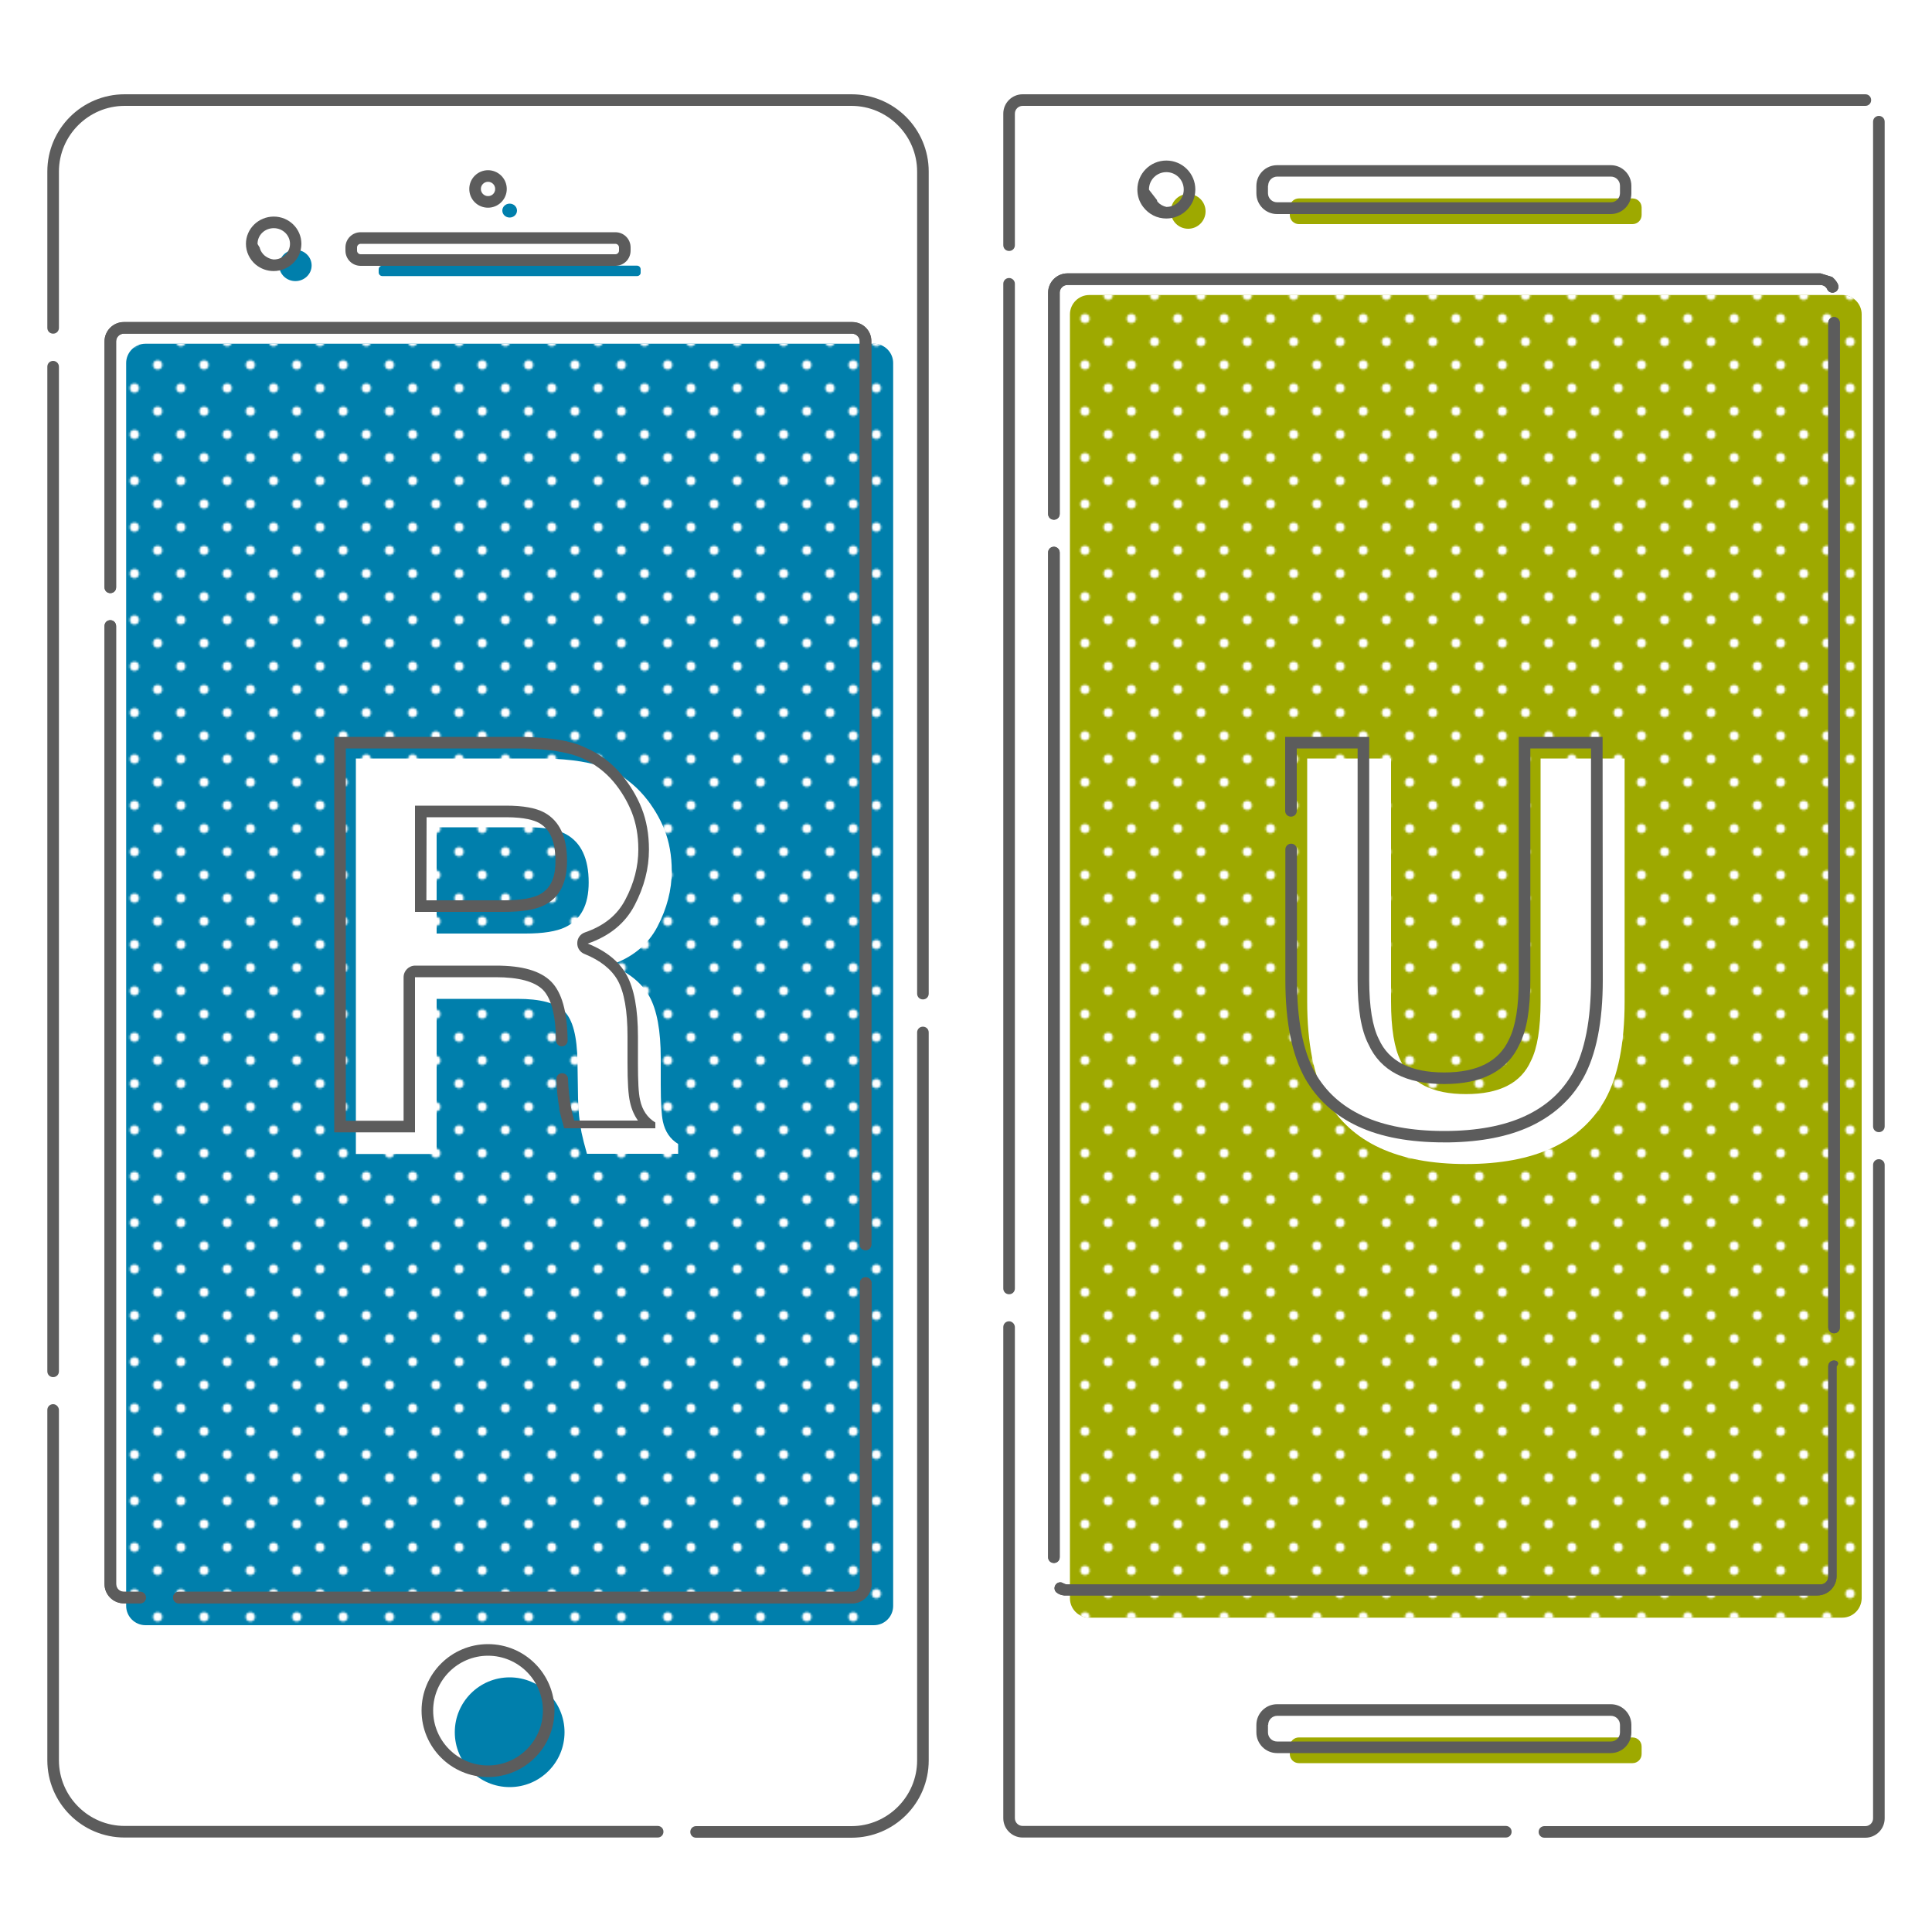 <?xml version="1.0" encoding="utf-8"?>
<!-- Generator: Adobe Illustrator 21.1.0, SVG Export Plug-In . SVG Version: 6.00 Build 0)  -->
<svg version="1.1" id="Layer_1" xmlns="http://www.w3.org/2000/svg" xmlns:xlink="http://www.w3.org/1999/xlink" x="0px" y="0px"
	 viewBox="0 0 1000 1000" style="enable-background:new 0 0 1000 1000;" xml:space="preserve">
<style type="text/css">
	.st0{fill:none;}
	.st1{fill:#FFFFFF;}
	.st2{display:none;}
	.st3{display:inline;}
	.st4{fill:#FF5E5E;}
	.st5{fill:#9EA900;}
	.st6{fill:url(#SVGID_1_);}
	.st7{fill:#007FAC;}
	.st8{fill:url(#SVGID_2_);}
	.st9{fill:#5C5C5C;}
</style>
<pattern  y="1000" width="48" height="48" patternUnits="userSpaceOnUse" id="_x36__dpi_20_x25__2" viewBox="2.4 -50.4 48 48" style="overflow:visible;">
	<g>
		<rect x="2.4" y="-50.4" class="st0" width="48" height="48"/>
		<g>
			<rect x="2.4" y="-50.4" class="st0" width="48" height="48"/>
			<g>
				<circle class="st1" cx="26.4" cy="-50.4" r="2.4"/>
				<circle class="st1" cx="50.4" cy="-50.4" r="2.4"/>
				<circle class="st1" cx="26.4" cy="-26.4" r="2.4"/>
				<circle class="st1" cx="50.4" cy="-26.4" r="2.4"/>
				<circle class="st1" cx="38.4" cy="-38.4" r="2.4"/>
				<circle class="st1" cx="14.4" cy="-38.4" r="2.4"/>
				<circle class="st1" cx="38.4" cy="-14.4" r="2.4"/>
				<circle class="st1" cx="14.4" cy="-14.4" r="2.4"/>
			</g>
			<g>
				<circle class="st1" cx="2.4" cy="-50.4" r="2.4"/>
				<circle class="st1" cx="2.4" cy="-26.4" r="2.4"/>
			</g>
			<g>
				<circle class="st1" cx="26.4" cy="-2.4" r="2.4"/>
				<circle class="st1" cx="50.4" cy="-2.4" r="2.4"/>
			</g>
			<g>
				<circle class="st1" cx="2.4" cy="-2.4" r="2.4"/>
			</g>
		</g>
	</g>
</pattern>
<pattern  y="1000" width="48" height="48" patternUnits="userSpaceOnUse" id="_x36__dpi_20_x25__3" viewBox="2.4 -50.4 48 48" style="overflow:visible;">
	<g>
		<rect x="2.4" y="-50.4" class="st0" width="48" height="48"/>
		<g>
			<rect x="2.4" y="-50.4" class="st0" width="48" height="48"/>
			<g>
				<circle class="st1" cx="26.4" cy="-50.4" r="2.4"/>
				<circle class="st1" cx="50.4" cy="-50.4" r="2.4"/>
				<circle class="st1" cx="26.4" cy="-26.4" r="2.4"/>
				<circle class="st1" cx="50.4" cy="-26.4" r="2.4"/>
				<circle class="st1" cx="38.4" cy="-38.4" r="2.4"/>
				<circle class="st1" cx="14.4" cy="-38.4" r="2.4"/>
				<circle class="st1" cx="38.4" cy="-14.4" r="2.4"/>
				<circle class="st1" cx="14.4" cy="-14.4" r="2.4"/>
			</g>
			<g>
				<circle class="st1" cx="2.4" cy="-50.4" r="2.4"/>
				<circle class="st1" cx="2.4" cy="-26.4" r="2.4"/>
			</g>
			<g>
				<circle class="st1" cx="26.4" cy="-2.4" r="2.4"/>
				<circle class="st1" cx="50.4" cy="-2.4" r="2.4"/>
			</g>
			<g>
				<circle class="st1" cx="2.4" cy="-2.4" r="2.4"/>
			</g>
		</g>
	</g>
</pattern>
<g id="Layer_2" class="st2">
	<g class="st3">
		<rect class="st4" width="1000" height="1000"/>
	</g>
</g>
<g>
	<path class="st1" d="M976.8,962.4H540.5c-5.5,0-10-4.5-10-10V70.1c0-5.5,4.5-10,10-10h436.3c5.5,0,10,4.5,10,10v882.3
		C986.8,957.9,982.3,962.4,976.8,962.4z"/>
</g>
<g>
	<path class="st5" d="M953.5,837.3H563.8c-5.5,0-10-4.5-10-10V162.7c0-5.5,4.5-10,10-10h389.8c5.5,0,10,4.5,10,10v664.6
		C963.5,832.8,959.1,837.3,953.5,837.3z"/>
</g>
<g>
	<pattern  id="SVGID_1_" xlink:href="#_x36__dpi_20_x25__2" patternTransform="matrix(1 0 0 -1 -2.4 -16535.201)">
	</pattern>
	<path class="st6" d="M953.5,837.3H563.8c-5.5,0-10-4.5-10-10V162.7c0-5.5,4.5-10,10-10h389.8c5.5,0,10,4.5,10,10v664.6
		C963.5,832.8,959.1,837.3,953.5,837.3z"/>
</g>
<g>
	<path class="st5" d="M845,912.6H672.3c-2.6,0-4.7-2.1-4.7-4.7V904c0-2.6,2.1-4.7,4.7-4.7H845c2.6,0,4.7,2.1,4.7,4.7v3.9
		C849.7,910.5,847.6,912.6,845,912.6z"/>
</g>
<g>
	<path class="st5" d="M845,116H672.3c-2.6,0-4.7-2.1-4.7-4.7v-3.9c0-2.6,2.1-4.7,4.7-4.7H845c2.6,0,4.7,2.1,4.7,4.7v3.9
		C849.7,113.9,847.6,116,845,116z"/>
</g>
<g>
	<circle class="st5" cx="615" cy="109.4" r="9"/>
</g>
<g>
	<path class="st1" d="M452,962.4H75.7c-22.1,0-40-17.9-40-40V100.1c0-22.1,17.9-40,40-40H452c22.1,0,40,17.9,40,40v822.3
		C492,944.5,474.1,962.4,452,962.4z"/>
</g>
<g>
	<path class="st7" d="M452.3,841.2h-377c-5.5,0-10-4.5-10-10V187.9c0-5.5,4.5-10,10-10h377c5.5,0,10,4.5,10,10v643.3
		C462.3,836.7,457.9,841.2,452.3,841.2z"/>
</g>
<g>
	<pattern  id="SVGID_2_" xlink:href="#_x36__dpi_20_x25__3" patternTransform="matrix(1 0 0 -1 -2.4 -16535.201)">
	</pattern>
	<path class="st8" d="M452.3,841.2h-377c-5.5,0-10-4.5-10-10V187.9c0-5.5,4.5-10,10-10h377c5.5,0,10,4.5,10,10v643.3
		C462.3,836.7,457.9,841.2,452.3,841.2z"/>
</g>
<g>
	<ellipse class="st7" cx="152.9" cy="137.4" rx="8.4" ry="8.1"/>
</g>
<g>
	<path class="st7" d="M329.8,142.9H197.9c-1.1,0-1.9-0.9-1.9-1.9v-1.6c0-1.1,0.9-1.9,1.9-1.9h131.8c1.1,0,1.9,0.9,1.9,1.9v1.6
		C331.7,142,330.8,142.9,329.8,142.9z"/>
</g>
<g>
	<ellipse class="st7" cx="263.8" cy="109" rx="3.8" ry="3.6"/>
</g>
<g>
	<circle class="st7" cx="263.8" cy="896.6" r="28.4"/>
</g>
<g>
	<g>
		<path class="st1" d="M314.4,397.9c7.5,3.2,13.9,8,19.2,14.3c4.3,5.2,7.8,10.9,10.3,17.2c2.5,6.3,3.8,13.5,3.8,21.5
			c0,9.7-2.5,19.3-7.4,28.7c-4.9,9.4-13,16-24.3,19.9c9.4,3.8,16.1,9.2,20.1,16.2c3.9,7,5.9,17.7,5.9,32v13.7c0,9.4,0.4,15.7,1.1,19
			c1.1,5.3,3.8,9.2,7.9,11.7v5.1h-47.2c-1.3-4.5-2.2-8.2-2.8-11c-1.1-5.7-1.7-11.6-1.8-17.6l-0.3-19c-0.2-13.1-2.4-21.8-6.8-26.1
			c-4.3-4.4-12.5-6.5-24.4-6.5H226v80.3h-41.8V392.6h97.9C296.1,392.9,306.9,394.7,314.4,397.9z M226,428.2v55h46
			c9.1,0,16-1.1,20.6-3.3c8.1-3.9,12.1-11.6,12.1-23.1c0-12.4-3.9-20.7-11.7-25c-4.4-2.4-11-3.6-19.8-3.6H226z"/>
	</g>
</g>
<g>
	<g>
		<path class="st1" d="M676.5,392.6H720v125.7c0,14.1,1.7,24.3,5,30.8c5.2,11.5,16.4,17.2,33.8,17.2c17.3,0,28.5-5.7,33.6-17.2
			c3.3-6.5,5-16.7,5-30.8V392.6h43.5v125.8c0,21.8-3.4,38.7-10.1,50.8c-12.6,22.2-36.6,33.3-72,33.3s-59.4-11.1-72.1-33.3
			c-6.7-12.1-10.1-29.1-10.1-50.8V392.6H676.5z"/>
	</g>
</g>
<g id="Layer_1_copy">
	<g>
		<g>
			<path class="st9" d="M965.5,48.8h-20l0,0l0,0H529.3c-5.5,0-10,4.5-10,10v68.1c0,1.7,1.3,3,3,3s3-1.3,3-3V58.8c0-2.2,1.8-4,4-4
				h416.2l0,0l0,0h20c1.7,0,3-1.3,3-3S967.2,48.8,965.5,48.8L965.5,48.8L965.5,48.8z M522.3,143.9c-1.7,0-3,1.3-3,3v20l0,0l0,0v500
				c0,1.7,1.3,3,3,3s3-1.3,3-3v-500l0,0l0,0v-20C525.3,145.2,523.9,143.9,522.3,143.9L522.3,143.9z M522.3,683.9c-1.7,0-3,1.3-3,3
				v20l0,0l0,0v234.2c0,5.5,4.5,10,10,10h250.1c1.7,0,3-1.3,3-3s-1.3-3-3-3H529.3c-2.2,0-4-1.8-4-4V707l0,0l0,0v-20
				C525.3,685.3,523.9,683.9,522.3,683.9L522.3,683.9z M972.5,600c-1.7,0-3,1.3-3,3v338.2c0,2.2-1.8,4-4,4H819.4l0,0l0,0h-20
				c-1.7,0-3,1.3-3,3s1.3,3,3,3h20l0,0l0,0h146.1c5.5,0,10-4.5,10-10V603C975.5,601.3,974.2,600,972.5,600L972.5,600z M972.5,60
				c-1.7,0-3,1.3-3,3v500l0,0l0,0v20c0,1.7,1.3,3,3,3s3-1.3,3-3v-20l0,0l0,0V63C975.5,61.3,974.2,60,972.5,60L972.5,60z"/>
		</g>
	</g>
	<g>
		<g>
			<path class="st9" d="M545.5,283c-1.7,0-3,1.3-3,3v20l0,0l0,0v500c0,1.7,1.3,3,3,3s3-1.3,3-3V306l0,0l0,0v-20
				C548.5,284.4,547.2,283,545.5,283L545.5,283z M949.3,704.2c-1.7,0-3,1.3-3,3v108.9c0,2.2-1.8,4-4,4H566.9l0,0l0,0h-14.3
				c-0.8,0-1.5-0.2-2.2-0.6c-0.5-0.3-1.1-0.5-1.6-0.5c-1,0-2,0.5-2.5,1.4c-0.9,1.4-0.5,3.3,0.9,4.1c0.2,0.1,0.4,0.3,0.6,0.4l0,0l0,0
				l0,0l0,0l0,0l0,0l0,0l0,0l0,0l0,0l0,0l0,0l0,0l0,0l0,0l0,0l0,0l0,0l0,0l0,0l0,0l0,0l0,0l0,0l0,0l0,0l0,0l0,0
				c0.9,0.5,1.9,0.8,3,0.9l0,0l0,0l0,0l0,0l0,0c0,0,0,0,0.1,0l0,0l0,0l0,0l0,0l0,0l0,0l0,0l0,0l0,0l0,0l0,0l0,0l0,0l0,0l0,0l0,0l0,0
				l0,0l0,0l0,0l0,0l0,0l0,0l0,0l0,0l0,0l0,0l0,0l0,0l0,0l0,0l0,0l0,0l0,0l0,0l0,0l0,0l0,0l0,0l0,0l0,0l0,0l0,0l0,0l0,0l0,0l0,0l0,0
				l0,0l0,0l0,0l0,0l0,0l0,0l0,0l0,0l0,0l0,0l0,0l0,0l0,0l0,0l0,0l0,0l0,0l0,0l0,0l0,0l0,0l0,0l0,0l0,0l0,0l0,0l0,0l0,0l0,0l0,0l0,0
				l0,0l0,0l0,0l0,0l0,0l0,0l0,0l0,0l0,0l0,0l0,0l0,0l0,0l0,0l0,0l0,0l0,0l0,0l0,0l0,0l0,0l0,0l0,0l0,0l0,0l0,0l0,0l0,0h14.3l0,0
				l0,0h375.4c5.5,0,10-4.5,10-10V707.2C952.3,705.5,950.9,704.2,949.3,704.2L949.3,704.2z M949.3,164.1c-1.7,0-3,1.3-3,3v500l0,0
				l0,0v20c0,1.7,1.3,3,3,3s3-1.3,3-3v-20l0,0l0,0v-500C952.3,165.5,950.9,164.1,949.3,164.1L949.3,164.1z M942.3,141.5h-20l0,0l0,0
				H552.5c-5.5,0-10,4.5-10,10V266c0,1.7,1.3,3,3,3s3-1.3,3-3V151.5c0-2.2,1.8-4,4-4h369.7l0,0l0,0h20l0,0c1.6,0,3,0.9,3.6,2.3
				c0.5,1.1,1.6,1.7,2.7,1.7c0.4,0,0.8-0.1,1.3-0.3c1.5-0.7,2.2-2.5,1.5-4c0,0,0,0,0-0.1l0,0l0,0l0,0l0,0l0,0
				c-0.6-1.3-1.5-2.4-2.6-3.4l0,0l0,0l0,0c0,0-0.1,0-0.1-0.1l0,0c0,0,0,0-0.1-0.1l0,0l0,0l0,0l0,0l0,0l0,0l0,0c0,0,0,0-0.1-0.1l0,0
				l0,0l0,0l0,0l0,0l0,0l0,0l0,0l0,0l0,0l0,0l0,0l0,0l0,0l0,0l0,0l0,0l0,0l0,0l0,0l0,0l0,0l0,0l0,0l0,0l0,0l0,0l0,0l0,0l0,0l0,0l0,0
				l0,0l0,0l0,0l0,0l0,0l0,0l0,0l0,0l0,0l0,0l0,0l0,0l0,0l0,0l0,0l0,0l0,0l0,0l0,0l0,0l0,0l0,0l0,0l0,0l0,0l0,0l0,0l0,0l0,0l0,0l0,0
				l0,0l0,0l0,0l0,0l0,0l0,0l0,0l0,0l0,0l0,0l0,0l0,0l0,0l0,0l0,0l0,0l0,0l0,0l0,0l0,0l0,0l0,0l0,0l0,0l0,0l0,0l0,0l0,0l0,0l0,0l0,0
				l0,0l0,0l0,0l0,0l0,0l0,0l0,0l0,0l0,0l0,0l0,0l0,0l0,0l0,0l0,0l0,0l0,0l0,0l0,0l0,0l0,0l0,0l0,0l0,0l0,0l0,0l0,0l0,0l0,0l0,0l0,0
				l0,0l0,0l0,0l0,0l0,0l0,0l0,0l0,0l0,0l0,0l0,0l0,0l0,0l0,0l0,0l0,0l0,0l0,0l0,0l0,0l0,0l0,0l0,0l0,0l0,0l0,0l0,0l0,0l0,0l0,0l0,0
				l0,0l0,0l0,0l0,0l0,0l0,0l0,0l0,0l0,0l0,0l0,0l0,0l0,0l0,0l0,0l0,0l0,0l0,0l0,0l0,0l0,0l0,0l0,0l0,0l0,0l0,0l0,0l0,0l0,0l0,0l0,0
				l0,0l0,0l0,0l0,0l0,0l0,0l0,0l0,0l0,0l0,0l0,0l0,0l0,0l0,0l0,0l0,0l0,0l0,0l0,0l0,0l0,0l0,0l0,0l0,0l0,0l0,0l0,0l0,0l0,0l0,0l0,0
				l0,0l0,0l0,0l0,0l0,0l0,0l0,0l0,0l0,0l0,0l0,0l0,0l0,0l0,0l0,0l0,0l0,0l0,0l0,0l0,0l0,0l0,0l0,0l0,0l0,0l0,0l0,0l0,0l0,0l0,0l0,0
				l0,0l0,0l0,0l0,0l0,0l0,0l0,0l0,0l0,0l0,0l0,0l0,0l0,0l0,0l0,0l0,0l0,0l0,0l0,0l0,0l0,0l0,0l0,0l0,0l0,0l0,0l0,0l0,0l0,0l0,0l0,0
				l0,0l0,0l0,0l0,0l0,0l0,0l0,0l0,0l0,0l0,0l0,0l0,0l0,0l0,0l0,0l0,0l0,0l0,0l0,0l0,0l0,0l0,0l0,0l0,0l0,0l0,0l0,0l0,0l0,0l0,0l0,0
				l0,0l0,0l0,0l0,0l0,0l0,0l0,0l0,0l0,0l0,0l0,0l0,0l0,0l0,0l0,0l0,0l0,0l0,0l0,0l0,0l0,0l0,0l0,0l0,0l0,0l0,0l0,0l0,0l0,0l0,0l0,0
				l0,0l0,0l0,0l0,0l0,0l0,0l0,0l0,0l0,0l0,0l0,0l0,0l0,0l0,0l0,0l0,0l0,0l0,0l0,0l0,0l0,0l0,0l0,0l0,0l0,0l0,0l0,0l0,0l0,0l0,0l0,0
				l0,0l0,0l0,0l0,0l0,0l0,0l0,0l0,0l0,0l0,0l0,0l0,0l0,0l0,0l0,0l0,0l0,0l0,0l0,0l0,0l0,0l0,0l0,0l0,0l0,0l0,0l0,0l0,0l0,0l0,0l0,0
				l0,0l0,0l0,0l0,0l0,0l0,0l0,0l0,0l0,0l0,0l0,0l0,0l0,0l0,0l0,0l0,0l0,0l0,0l0,0l0,0l0,0l0,0l0,0l0,0l0,0l0,0l0,0l0,0l0,0l0,0l0,0
				l0,0l0,0l0,0l0,0l0,0l0,0l0,0l0,0l0,0l0,0l0,0l0,0l0,0l0,0l0,0l0,0l0,0l0,0l0,0l0,0l0,0l0,0l0,0l0,0l0,0l0,0l0,0l0,0l0,0l0,0l0,0
				l0,0l0,0l0,0l0,0l0,0l0,0l0,0l0,0l0,0l0,0l0,0l0,0l0,0l0,0l0,0l0,0l0,0l0,0l0,0l0,0l0,0l0,0l0,0l0,0l0,0l0,0l0,0l0,0l0,0l0,0l0,0
				l0,0l0,0l0,0l0,0l0,0l0,0l0,0l0,0l0,0l0,0l0,0l0,0l0,0l0,0l0,0l0,0l0,0l0,0l0,0l0,0l0,0l0,0l0,0l0,0l0,0l0,0l0,0l0,0l0,0
				C942.4,141.5,942.4,141.5,942.3,141.5C942.4,141.5,942.4,141.5,942.3,141.5C942.4,141.5,942.4,141.5,942.3,141.5
				C942.4,141.5,942.4,141.5,942.3,141.5C942.4,141.5,942.3,141.5,942.3,141.5L942.3,141.5L942.3,141.5L942.3,141.5L942.3,141.5
				L942.3,141.5L942.3,141.5z"/>
		</g>
	</g>
	<g>
		<path class="st9" d="M545.5,283c-1.7,0-3,1.3-3,3v20l0,0l0,0v500c0,1.7,1.3,3,3,3s3-1.3,3-3V306l0,0l0,0v-20
			C548.5,284.4,547.2,283,545.5,283L545.5,283z M949.3,704.2c-1.7,0-3,1.3-3,3v108.9c0,2.2-1.8,4-4,4H566.9l0,0l0,0h-14.3
			c-0.8,0-1.5-0.2-2.2-0.6c-0.5-0.3-1.1-0.5-1.6-0.5c-1,0-2,0.5-2.5,1.4c-0.9,1.4-0.5,3.3,0.9,4.1c0.2,0.1,0.4,0.3,0.6,0.4l0,0l0,0
			l0,0l0,0l0,0l0,0l0,0l0,0l0,0l0,0l0,0l0,0l0,0l0,0l0,0l0,0l0,0l0,0l0,0l0,0l0,0l0,0l0,0l0,0l0,0l0,0l0,0l0,0
			c0.9,0.5,1.9,0.8,3,0.9l0,0l0,0l0,0l0,0l0,0c0,0,0,0,0.1,0l0,0l0,0l0,0l0,0l0,0l0,0l0,0l0,0l0,0l0,0l0,0l0,0l0,0l0,0l0,0l0,0l0,0
			l0,0l0,0l0,0l0,0l0,0l0,0l0,0l0,0l0,0l0,0l0,0l0,0l0,0l0,0l0,0l0,0l0,0l0,0l0,0l0,0l0,0l0,0l0,0l0,0l0,0l0,0l0,0l0,0l0,0l0,0l0,0
			l0,0l0,0l0,0l0,0l0,0l0,0l0,0l0,0l0,0l0,0l0,0l0,0l0,0l0,0l0,0l0,0l0,0l0,0l0,0l0,0l0,0l0,0l0,0l0,0l0,0l0,0l0,0l0,0l0,0l0,0l0,0
			l0,0l0,0l0,0l0,0l0,0l0,0l0,0l0,0l0,0l0,0l0,0l0,0l0,0l0,0l0,0l0,0l0,0l0,0l0,0l0,0l0,0l0,0l0,0l0,0l0,0l0,0l0,0l0,0h14.3l0,0l0,0
			h375.4c5.5,0,10-4.5,10-10V707.2C952.3,705.5,950.9,704.2,949.3,704.2L949.3,704.2z M949.3,164.1c-1.7,0-3,1.3-3,3v500l0,0l0,0v20
			c0,1.7,1.3,3,3,3s3-1.3,3-3v-20l0,0l0,0v-500C952.3,165.5,950.9,164.1,949.3,164.1L949.3,164.1z M942.3,141.5h-20l0,0l0,0H552.5
			c-5.5,0-10,4.5-10,10V266c0,1.7,1.3,3,3,3s3-1.3,3-3V151.5c0-2.2,1.8-4,4-4h369.7l0,0l0,0h20l0,0c1.6,0,3,0.9,3.6,2.3
			c0.5,1.1,1.6,1.7,2.7,1.7c0.4,0,0.8-0.1,1.3-0.3c1.5-0.7,2.2-2.5,1.5-4c0,0,0,0,0-0.1l0,0l0,0l0,0l0,0l0,0
			c-0.6-1.3-1.5-2.4-2.6-3.4l0,0l0,0l0,0c0,0-0.1,0-0.1-0.1l0,0c0,0,0,0-0.1-0.1l0,0l0,0l0,0l0,0l0,0l0,0l0,0c0,0,0,0-0.1-0.1l0,0
			l0,0l0,0l0,0l0,0l0,0l0,0l0,0l0,0l0,0l0,0l0,0l0,0l0,0l0,0l0,0l0,0l0,0l0,0l0,0l0,0l0,0l0,0l0,0l0,0l0,0l0,0l0,0l0,0l0,0l0,0l0,0
			l0,0l0,0l0,0l0,0l0,0l0,0l0,0l0,0l0,0l0,0l0,0l0,0l0,0l0,0l0,0l0,0l0,0l0,0l0,0l0,0l0,0l0,0l0,0l0,0l0,0l0,0l0,0l0,0l0,0l0,0l0,0
			l0,0l0,0l0,0l0,0l0,0l0,0l0,0l0,0l0,0l0,0l0,0l0,0l0,0l0,0l0,0l0,0l0,0l0,0l0,0l0,0l0,0l0,0l0,0l0,0l0,0l0,0l0,0l0,0l0,0l0,0l0,0
			l0,0l0,0l0,0l0,0l0,0l0,0l0,0l0,0l0,0l0,0l0,0l0,0l0,0l0,0l0,0l0,0l0,0l0,0l0,0l0,0l0,0l0,0l0,0l0,0l0,0l0,0l0,0l0,0l0,0l0,0l0,0
			l0,0l0,0l0,0l0,0l0,0l0,0l0,0l0,0l0,0l0,0l0,0l0,0l0,0l0,0l0,0l0,0l0,0l0,0l0,0l0,0l0,0l0,0l0,0l0,0l0,0l0,0l0,0l0,0l0,0l0,0l0,0
			l0,0l0,0l0,0l0,0l0,0l0,0l0,0l0,0l0,0l0,0l0,0l0,0l0,0l0,0l0,0l0,0l0,0l0,0l0,0l0,0l0,0l0,0l0,0l0,0l0,0l0,0l0,0l0,0l0,0l0,0l0,0
			l0,0l0,0l0,0l0,0l0,0l0,0l0,0l0,0l0,0l0,0l0,0l0,0l0,0l0,0l0,0l0,0l0,0l0,0l0,0l0,0l0,0l0,0l0,0l0,0l0,0l0,0l0,0l0,0l0,0l0,0l0,0
			l0,0l0,0l0,0l0,0l0,0l0,0l0,0l0,0l0,0l0,0l0,0l0,0l0,0l0,0l0,0l0,0l0,0l0,0l0,0l0,0l0,0l0,0l0,0l0,0l0,0l0,0l0,0l0,0l0,0l0,0l0,0
			l0,0l0,0l0,0l0,0l0,0l0,0l0,0l0,0l0,0l0,0l0,0l0,0l0,0l0,0l0,0l0,0l0,0l0,0l0,0l0,0l0,0l0,0l0,0l0,0l0,0l0,0l0,0l0,0l0,0l0,0l0,0
			l0,0l0,0l0,0l0,0l0,0l0,0l0,0l0,0l0,0l0,0l0,0l0,0l0,0l0,0l0,0l0,0l0,0l0,0l0,0l0,0l0,0l0,0l0,0l0,0l0,0l0,0l0,0l0,0l0,0l0,0l0,0
			l0,0l0,0l0,0l0,0l0,0l0,0l0,0l0,0l0,0l0,0l0,0l0,0l0,0l0,0l0,0l0,0l0,0l0,0l0,0l0,0l0,0l0,0l0,0l0,0l0,0l0,0l0,0l0,0l0,0l0,0l0,0
			l0,0l0,0l0,0l0,0l0,0l0,0l0,0l0,0l0,0l0,0l0,0l0,0l0,0l0,0l0,0l0,0l0,0l0,0l0,0l0,0l0,0l0,0l0,0l0,0l0,0l0,0l0,0l0,0l0,0l0,0l0,0
			l0,0l0,0l0,0l0,0l0,0l0,0l0,0l0,0l0,0l0,0l0,0l0,0l0,0l0,0l0,0l0,0l0,0l0,0l0,0l0,0l0,0l0,0l0,0l0,0l0,0l0,0l0,0l0,0l0,0l0,0l0,0
			l0,0l0,0l0,0l0,0l0,0l0,0l0,0l0,0l0,0l0,0l0,0l0,0l0,0l0,0l0,0l0,0l0,0l0,0l0,0l0,0l0,0l0,0l0,0l0,0l0,0l0,0l0,0l0,0l0,0l0,0l0,0
			l0,0l0,0l0,0l0,0l0,0l0,0l0,0l0,0l0,0l0,0l0,0l0,0l0,0l0,0l0,0l0,0l0,0l0,0l0,0l0,0l0,0l0,0l0,0l0,0l0,0l0,0l0,0l0,0l0,0l0,0l0,0
			l0,0l0,0l0,0l0,0l0,0l0,0l0,0l0,0l0,0l0,0l0,0l0,0l0,0l0,0l0,0l0,0l0,0l0,0l0,0l0,0l0,0l0,0l0,0l0,0l0,0l0,0l0,0l0,0l0,0l0,0l0,0
			l0,0l0,0l0,0l0,0l0,0l0,0l0,0l0,0l0,0l0,0l0,0l0,0l0,0l0,0l0,0l0,0l0,0l0,0l0,0l0,0l0,0l0,0l0,0l0,0l0,0l0,0l0,0l0,0l0,0
			C942.4,141.5,942.4,141.5,942.3,141.5C942.4,141.5,942.4,141.5,942.3,141.5C942.4,141.5,942.4,141.5,942.3,141.5
			C942.4,141.5,942.4,141.5,942.3,141.5C942.4,141.5,942.3,141.5,942.3,141.5L942.3,141.5L942.3,141.5L942.3,141.5L942.3,141.5
			L942.3,141.5L942.3,141.5z"/>
	</g>
	<g>
		<path class="st9" d="M833.8,882.1h-20l0,0l0,0H661c-5.9,0-10.7,4.8-10.7,10.7v3.9c0,5.9,4.8,10.7,10.7,10.7h172.7
			c5.9,0,10.7-4.8,10.7-10.7v-3.9C844.4,886.9,839.6,882.1,833.8,882.1L833.8,882.1z M656.4,892.8c0-2.6,2.1-4.7,4.7-4.7h152.7l0,0
			l0,0h20l0,0c2.6,0,4.7,2.1,4.7,4.7v3.9l0,0l0,0c0,2.6-2.1,4.7-4.7,4.7H661c-2.6,0-4.7-2.1-4.7-4.7v-3.9H656.4L656.4,892.8z"/>
	</g>
	<g>
		<path class="st9" d="M833.8,85.5h-20l0,0l0,0H661c-5.9,0-10.7,4.8-10.7,10.7v3.9c0,5.9,4.8,10.7,10.7,10.7h172.7
			c5.9,0,10.7-4.8,10.7-10.7v-3.9C844.4,90.3,839.6,85.5,833.8,85.5L833.8,85.5z M656.4,96.1c0-2.6,2.1-4.7,4.7-4.7h152.7l0,0l0,0
			h20l0,0c2.6,0,4.7,2.1,4.7,4.7v3.9l0,0l0,0c0,2.6-2.1,4.7-4.7,4.7H661c-2.6,0-4.7-2.1-4.7-4.7v-3.9H656.4L656.4,96.1z"/>
	</g>
	<g>
		<path class="st9" d="M603.7,83.1c-8.3,0-15,6.7-15,15c0,3.3,1,6.4,3,9l0,0l0,0c2.9,3.8,7.2,6,12,6c8.3,0,15-6.7,15-15
			S612,83.1,603.7,83.1L603.7,83.1z M594.7,98.1c0-5,4-9,9-9l0,0c5,0,9,4,9,9l0,0l0,0c0,5-4,9-9,9l0,0l0,0l0,0l0,0l0,0l0,0l0,0l0,0
			l0,0l0,0l0,0l0,0l0,0l0,0l0,0l0,0l0,0l0,0l0,0l0,0l0,0l0,0l0,0l0,0l0,0l0,0l0,0l0,0l0,0l0,0l0,0l0,0l0,0l0,0l0,0l0,0l0,0l0,0l0,0
			l0,0l0,0l0,0l0,0l0,0l0,0l0,0l0,0l0,0l0,0l0,0l0,0l0,0l0,0l0,0l0,0l0,0l0,0l0,0l0,0l0,0l0,0l0,0l0,0l0,0l0,0l0,0l0,0l0,0l0,0l0,0
			l0,0l0,0l0,0l0,0l0,0l0,0l0,0l0,0l0,0l0,0l0,0l0,0l0,0l0,0l0,0l0,0l0,0l0,0l0,0l0,0l0,0l0,0l0,0l0,0l0,0l0,0l0,0l0,0l0,0l0,0l0,0
			l0,0l0,0l0,0l0,0l0,0l0,0l0,0l0,0l0,0l0,0l0,0l0,0l0,0l0,0l0,0l0,0l0,0l0,0l0,0l0,0l0,0l0,0l0,0l0,0l0,0l0,0l0,0l0,0l0,0l0,0l0,0
			l0,0l0,0l0,0l0,0l0,0l0,0l0,0l0,0l0,0l0,0l0,0l0,0l0,0l0,0l0,0l0,0l0,0l0,0l0,0l0,0l0,0l0,0l0,0l0,0l0,0l0,0l0,0l0,0l0,0l0,0l0,0
			l0,0l0,0l0,0l0,0l0,0l0,0l0,0l0,0l0,0l0,0l0,0l0,0l0,0l0,0l0,0l0,0l0,0l0,0l0,0l0,0l0,0l0,0l0,0l0,0l0,0l0,0l0,0l0,0l0,0l0,0l0,0
			l0,0l0,0l0,0l0,0l0,0l0,0l0,0l0,0l0,0l0,0l0,0l0,0l0,0l0,0l0,0l0,0l0,0l0,0l0,0l0,0l0,0l0,0l0,0l0,0l0,0l0,0l0,0l0,0l0,0l0,0l0,0
			l0,0l0,0l0,0l0,0l0,0l0,0l0,0l0,0l0,0l0,0l0,0l0,0l0,0l0,0l0,0l0,0l0,0l0,0l0,0l0,0l0,0l0,0l0,0l0,0l0,0l0,0l0,0l0,0l0,0l0,0l0,0
			l0,0l0,0l0,0l0,0l0,0l0,0l0,0l0,0l0,0l0,0l0,0l0,0l0,0l0,0l0,0l0,0l0,0l0,0l0,0l0,0l0,0l0,0l0,0l0,0l0,0l0,0l0,0l0,0l0,0l0,0l0,0
			l0,0l0,0l0,0l0,0l0,0l0,0l0,0l0,0l0,0l0,0l0,0l0,0l0,0l0,0l0,0l0,0l0,0l0,0l0,0l0,0l0,0l0,0l0,0l0,0l0,0l0,0l0,0l0,0l0,0l0,0l0,0
			l0,0l0,0l0,0l0,0l0,0l0,0l0,0l0,0l0,0l0,0l0,0l0,0l0,0l0,0l0,0l0,0l0,0l0,0l0,0l0,0l0,0l0,0l0,0l0,0l0,0l0,0l0,0l0,0l0,0l0,0l0,0
			l0,0l0,0l0,0l0,0l0,0l0,0l0,0l0,0l0,0l0,0l0,0l0,0l0,0l0,0l0,0l0,0l0,0l0,0l0,0l0,0l0,0l0,0l0,0l0,0l0,0l0,0l0,0l0,0l0,0l0,0l0,0
			l0,0l0,0l0,0l0,0l0,0l0,0l0,0l0,0l0,0l0,0l0,0l0,0l0,0l0,0l0,0l0,0l0,0l0,0l0,0l0,0l0,0l0,0l0,0l0,0l0,0l0,0l0,0l0,0l0,0
			c-1.7-0.4-3.2-1.2-4.3-2.4l0,0l0,0l0,0l0,0l0,0l0,0l0,0l0,0l0,0l0,0l0,0l0,0l0,0l0,0l0,0l0,0l0,0l0,0l0,0l0,0l0,0l0,0l0,0l0,0l0,0
			l0,0l0,0l0,0l0,0l0,0l0,0l0,0l0,0l0,0l0,0l0,0l0,0l0,0l0,0l0,0l0,0l0,0l0,0l0,0l0,0l0,0l0,0l0,0l0,0l0,0l0,0l0,0l0,0l0,0l0,0l0,0
			l0,0l0,0l0,0l0,0l0,0l0,0l0,0l0,0l0,0l0,0l0,0l0,0l0,0l0,0l0,0l0,0l0,0l0,0l0,0l0,0l0,0l0,0l0,0l0,0l0,0l0,0l0,0l0,0l0,0l0,0l0,0
			l0,0l0,0l0,0l0,0l0,0l0,0l0,0l0,0l0,0l0,0l0,0l0,0l0,0l0,0l0,0l0,0l0,0l0,0l0,0l0,0l0,0l0,0l0,0l0,0l0,0l0,0l0,0l0,0l0,0l0,0l0,0
			l0,0l0,0c-0.1-0.2-0.3-0.3-0.4-0.5l0,0l0,0c0-0.1-0.1-0.1-0.1-0.2l0,0l0,0l0,0l0,0l0,0l0,0l0,0l0,0l0,0l0,0l0,0l0,0l0,0l0,0l0,0
			l0,0l0,0l0,0l0,0l0,0l0,0l0,0l0,0l0,0l0,0l0,0l0,0l0,0l0,0l0,0l0,0l0,0l0,0l0,0l0,0l0,0l0,0l0,0l0,0l0,0l0,0l0,0l0,0l0,0l0,0l0,0
			l0,0l0,0l0,0l0,0l0,0l0,0l0,0l0,0l0,0l0,0l0,0l0,0l0,0l0,0l0,0l0,0l0,0l0,0l0,0l0,0l0,0l0,0l0,0l0,0l0,0l0,0l0,0l0,0l0,0l0,0l0,0
			l0,0l0,0l0,0l0,0l0,0l0,0l0,0l0,0l0,0l0,0l0,0l0,0l0,0l0,0l0,0l0,0l0,0l0,0l0,0l0,0l0,0l0,0l0,0l0,0l0,0l0,0l0,0l0,0l0,0l0,0l0,0
			l0,0l0,0l0,0l0,0l0,0l0,0l0,0l0,0l0,0l0,0l0,0l0,0l0,0l0,0l0,0l0,0l0,0l0,0l0,0l0,0l0,0l0,0l0,0l0,0l0,0l0,0l0,0l0,0l0,0l0,0l0,0
			l0,0l0,0l0,0l0,0l0,0l0,0l0,0l0,0l0,0l0,0l0,0l0,0l0,0l0,0l0,0l0,0l0,0l0,0l0,0l0,0l0,0l0,0l0,0l0,0l0,0l0,0l0,0l0,0l0,0l0,0l0,0
			l0,0l0,0l0,0l0,0l0,0l0,0l0,0l0,0l0,0l0,0l0,0l0,0l0,0l0,0l0,0l0,0l0,0l0,0l0,0l0,0l0,0l0,0l0,0l0,0l0,0l0,0l0,0l0,0l0,0l0,0l0,0
			l0,0l0,0l0,0l0,0l0,0l0,0l0,0l0,0l0,0l0,0l0,0l0,0l0,0l0,0l0,0l0,0l0,0l0,0l0,0l0,0l0,0l0,0l0,0l0,0l0,0l0,0l0,0l0,0l0,0l0,0l0,0
			l0,0l0,0l0,0l0,0l0,0l0,0l0,0l0,0l0,0l0,0l0,0l0,0l0,0l0,0l0,0l0,0l0,0l0,0l0,0l0,0l0,0l0,0l0,0l0,0l0,0l0,0l0,0l0,0l0,0l0,0l0,0
			l0,0l0,0l0,0l0,0l0,0l0,0l0,0l0,0l0,0l0,0l0,0l0,0l0,0l0,0l0,0l0,0l0,0l0,0l0,0l0,0l0,0l0,0l0,0v-0.1l0,0l0,0l0,0l0,0l0,0l0,0l0,0
			l0,0l0,0v-0.1l0,0l0,0l0,0l0,0l0,0l0,0l0,0l0,0l0,0l0,0l0,0c0,0,0,0,0-0.1l0,0l0,0l0,0l0,0l0,0l0,0l0,0l0,0l0,0l0,0l0,0l0,0l0,0
			l0,0l0,0l0,0l0,0l0,0l0,0l0,0l0,0l0,0l0,0l0,0l0,0l0,0l0,0l0,0l0,0l0,0l0,0l0,0l0,0l0,0l0,0l0,0l0,0v-0.1l0,0l0,0l0,0l0,0l0,0l0,0
			l0,0l0,0l0,0l0,0l0,0l0,0l0,0l0,0l0,0l0,0l0,0l0,0l0,0l0,0l0,0l0,0l0,0l0,0l0,0l0,0l0,0l0,0l0,0l0,0l0,0l0,0l0,0l0,0l0,0l0,0l0,0
			l0,0l0,0l0,0l0,0l0,0l0,0l0,0l0,0l0,0l0,0l0,0l0,0l0,0l0,0l0,0l0,0l0,0l0,0l0,0l0,0l0,0l0,0l0,0l0,0l0,0l0,0l0,0l0,0l0,0l0,0l0,0
			l0,0l0,0l0,0l0,0l0,0l0,0l0,0l0,0l0,0l0,0l0,0l0,0l0,0l0,0l0,0l0,0l0,0l0,0l0,0l0,0l0,0l0,0l0,0l0,0l0,0l0,0l0,0l0,0l0,0l0,0l0,0
			l0,0l0,0l0,0l0,0l0,0l0,0l0,0l0,0l0,0l0,0l0,0l0,0l0,0l0,0l0,0l0,0l0,0l0,0l0,0l0,0l0,0l0,0l0,0l0,0l0,0l0,0l0,0l0,0l0,0l0,0l0,0
			l0,0l0,0l0,0l0,0l0,0l0,0l0,0l0,0l0,0l0,0l0,0l0,0l0,0l0,0l0,0l0,0l0,0l0,0l0,0l0,0l0,0l0,0l0,0l0,0l0,0l0,0l0,0l0,0l0,0l0,0l0,0
			l0,0l0,0l0,0l0,0l0,0l0,0l0,0l0,0l0,0l0,0l0,0l0,0l0,0l0,0l0,0l0,0l0,0l0,0l0,0l0,0l0,0l0,0l0,0l0,0l0,0l0,0l0,0l0,0l0,0l0,0l0,0
			l0,0l0,0l0,0l0,0l0,0l0,0l0,0l0,0l0,0l0,0l0,0l0,0l0,0l0,0l0,0l0,0l0,0l0,0l0,0l0,0l0,0l0,0l0,0l0,0l0,0l0,0l0,0l0,0l0,0l0,0l0,0
			l0,0l0,0l0,0l0,0l0,0l0,0l0,0l0,0l0,0l0,0l0,0l0,0l0,0l0,0l0,0l0,0l0,0l0,0l0,0l0,0l0,0l0,0l0,0l0,0l0,0l0,0l0,0l0,0l0,0l0,0l0,0
			l0,0l0,0l0,0l0,0l0,0l0,0l0,0l0,0l0,0l0,0l0,0l0,0l0,0l0,0l0,0l0,0l0,0l0,0l0,0l0,0l0,0l0,0l0,0l0,0l0,0l0,0l0,0l0,0l0,0l0,0l0,0
			l0,0l0,0l0,0l0,0l0,0l0,0l0,0l0,0l0,0l0,0l0,0l0,0l0,0l0,0l0,0l0,0l0,0l0,0l0,0l0,0l0,0l0,0l0,0l0,0l0,0l0,0l0,0l0,0l0,0l0,0l0,0
			l0,0l0,0l0,0l0,0l0,0l0,0l0,0l0,0l0,0l0,0l0,0l0,0l0,0l0,0l0,0l0,0l0,0l0,0l0,0l0,0l0,0l0,0l0,0l0,0l0,0l0,0l0,0l0,0l0,0l0,0l0,0
			l0,0l0,0l0,0l0,0l0,0l0,0l0,0l0,0l0,0l0,0l0,0l0,0l0,0l0,0l0,0l0,0l0,0l0,0l0,0l0,0l0,0l0,0l0,0l0,0l0,0l0,0l0,0l0,0l0,0l0,0l0,0
			l0,0l0,0l0,0C594.7,98.2,594.7,98.2,594.7,98.1C594.7,98.2,594.7,98.2,594.7,98.1C594.7,98.2,594.7,98.2,594.7,98.1
			C594.7,98.2,594.7,98.2,594.7,98.1C594.7,98.2,594.7,98.2,594.7,98.1C594.7,98.2,594.7,98.2,594.7,98.1
			C594.7,98.2,594.7,98.2,594.7,98.1C594.7,98.2,594.7,98.2,594.7,98.1C594.7,98.2,594.7,98.2,594.7,98.1
			C594.7,98.2,594.7,98.2,594.7,98.1C594.7,98.2,594.7,98.2,594.7,98.1L594.7,98.1L594.7,98.1L594.7,98.1L594.7,98.1L594.7,98.1
			L594.7,98.1L594.7,98.1L594.7,98.1z"/>
	</g>
	<g>
		<g>
			<path class="st9" d="M27.5,186.8c-1.7,0-3,1.3-3,3v20l0,0l0,0v500c0,1.7,1.3,3,3,3s3-1.3,3-3v-500l0,0l0,0v-20
				C30.5,188.1,29.1,186.8,27.5,186.8L27.5,186.8z M27.5,726.8c-1.7,0-3,1.3-3,3v20l0,0l0,0v161.3c0,22.1,17.9,40,40,40h275.9
				c1.7,0,3-1.3,3-3s-1.3-3-3-3H64.5c-18.7,0-34-15.3-34-34V749.9l0,0l0,0v-20C30.5,728.2,29.1,726.8,27.5,726.8L27.5,726.8z
				 M477.7,531.4c-1.7,0-3,1.3-3,3v376.8c0,18.7-15.3,34-34,34h-60.4l0,0l0,0h-20c-1.7,0-3,1.3-3,3s1.3,3,3,3h20l0,0l0,0h60.4
				c22.1,0,40-17.9,40-40V534.4C480.7,532.7,479.4,531.4,477.7,531.4L477.7,531.4z M440.7,48.8h-20l0,0l0,0H64.5
				c-22.1,0-40,17.9-40,40v80.9c0,1.7,1.3,3,3,3s3-1.3,3-3V88.8c0-18.7,15.3-34,34-34h356.2l0,0l0,0h20l0,0c18.7,0,34,15.3,34,34
				v405.5l0,0l0,0v20c0,1.7,1.3,3,3,3s3-1.3,3-3v-20l0,0l0,0V88.8C480.7,66.7,462.8,48.8,440.7,48.8L440.7,48.8z"/>
		</g>
	</g>
	<g>
		<g>
			<path class="st9" d="M57.1,321c-1.7,0-3,1.3-3,3v20l0,0l0,0v475.9c0,5.5,4.5,10,10,10h8.4c1.7,0,3-1.3,3-3s-1.3-3-3-3h-8.4
				c-2.2,0-4-1.8-4-4V344.1l0,0l0,0v-20C60.1,322.4,58.8,321,57.1,321L57.1,321z M448.1,661.1c-1.7,0-3,1.3-3,3v155.8
				c0,2.2-1.8,4-4,4H112.6l0,0l0,0h-20c-1.7,0-3,1.3-3,3s1.3,3,3,3h20l0,0l0,0h328.5c5.5,0,10-4.5,10-10V664.1
				C451.1,662.5,449.7,661.1,448.1,661.1L448.1,661.1z M441.1,166.7h-20l0,0l0,0h-357c-5.5,0-10,4.5-10,10V304c0,1.7,1.3,3,3,3
				s3-1.3,3-3V176.7c0-2.2,1.8-4,4-4H421l0,0l0,0h20l0,0c2.2,0,4,1.8,4,4v447.4l0,0l0,0v20c0,1.7,1.3,3,3,3s3-1.3,3-3v-20l0,0l0,0
				V176.7C451.1,171.1,446.6,166.7,441.1,166.7L441.1,166.7z"/>
		</g>
	</g>
	<g>
		<path class="st9" d="M57.1,321c-1.7,0-3,1.3-3,3v20l0,0l0,0v475.9c0,5.5,4.5,10,10,10h8.4c1.7,0,3-1.3,3-3s-1.3-3-3-3h-8.4
			c-2.2,0-4-1.8-4-4V344.1l0,0l0,0v-20C60.1,322.4,58.8,321,57.1,321L57.1,321z M448.1,661.1c-1.7,0-3,1.3-3,3v155.8
			c0,2.2-1.8,4-4,4H112.6l0,0l0,0h-20c-1.7,0-3,1.3-3,3s1.3,3,3,3h20l0,0l0,0h328.5c5.5,0,10-4.5,10-10V664.1
			C451.1,662.5,449.7,661.1,448.1,661.1L448.1,661.1z M441.1,166.7h-20l0,0l0,0h-357c-5.5,0-10,4.5-10,10V304c0,1.7,1.3,3,3,3
			s3-1.3,3-3V176.7c0-2.2,1.8-4,4-4H421l0,0l0,0h20l0,0c2.2,0,4,1.8,4,4v447.4l0,0l0,0v20c0,1.7,1.3,3,3,3s3-1.3,3-3v-20l0,0l0,0
			V176.7C451.1,171.1,446.6,166.7,441.1,166.7L441.1,166.7z"/>
	</g>
	<g>
		<path class="st9" d="M141.7,112.1c-7.9,0-14.4,6.3-14.4,14.1c0,4.2,1.9,8.1,5.1,10.8l0,0l0,0c2.6,2.1,5.8,3.3,9.2,3.3
			c7.9,0,14.4-6.3,14.4-14.1S149.6,112.1,141.7,112.1L141.7,112.1z M133.3,126.2c0-4.5,3.7-8.1,8.4-8.1l0,0c4.6,0,8.4,3.6,8.4,8.1
			l0,0l0,0c0,4.5-3.7,8.1-8.4,8.1l0,0l0,0l0,0l0,0l0,0l0,0l0,0l0,0l0,0l0,0l0,0l0,0l0,0l0,0l0,0l0,0l0,0l0,0l0,0l0,0l0,0l0,0l0,0
			l0,0l0,0l0,0l0,0l0,0l0,0l0,0l0,0l0,0l0,0l0,0l0,0l0,0l0,0l0,0l0,0l0,0l0,0l0,0l0,0l0,0l0,0l0,0l0,0l0,0l0,0l0,0l0,0l0,0l0,0l0,0
			l0,0l0,0l0,0l0,0l0,0l0,0l0,0l0,0l0,0l0,0l0,0l0,0l0,0l0,0l0,0l0,0l0,0l0,0l0,0l0,0l0,0l0,0l0,0l0,0l0,0l0,0l0,0l0,0l0,0l0,0l0,0
			l0,0l0,0l0,0l0,0l0,0l0,0l0,0l0,0l0,0l0,0l0,0l0,0l0,0l0,0l0,0l0,0l0,0l0,0l0,0l0,0l0,0l0,0l0,0l0,0l0,0l0,0l0,0c0,0,0,0-0.1,0
			l0,0l0,0l0,0l0,0l0,0c-1.7-0.2-3.2-0.9-4.5-1.9l0,0l0,0c-1.2-1-2.2-2.4-2.6-3.9l0,0v-0.1l0,0v-0.1l0,0l0,0l0,0l0,0l0,0l0,0l0,0
			l0,0l0,0l0,0l0,0l0,0l0,0l0,0l0,0l0,0l0,0l0,0l0,0l0,0l0,0l0,0l0,0l0,0l0,0l0,0l0,0l0,0l0,0l0,0l0,0l0,0l0,0l0,0l0,0l0,0l0,0l0,0
			l0,0l0,0l0,0l0,0l0,0l0,0l0,0l0,0l0,0l0,0l0,0l0,0l0,0l0,0l0,0l0,0l0,0l0,0l0,0l0,0l0,0l0,0l0,0l0,0l0,0l0,0l0,0l0,0l0,0l0,0l0,0
			l0,0l0,0l0,0l0,0l0,0l0,0l0,0l0,0l0,0l0,0l0,0l0,0l0,0l0,0l0,0l0,0l0,0l0,0l0,0l0,0l0,0l0,0l0,0l0,0l0,0l0,0l0,0l0,0l0,0l0,0l0,0
			l0,0l0,0l0,0l0,0l0,0l0,0l0,0l0,0l0,0l0,0l0,0l0,0l0,0l0,0l0,0l0,0l0,0l0,0l0,0l0,0l0,0l0,0l0,0l0,0l0,0l0,0l0,0l0,0l0,0l0,0l0,0
			l0,0l0,0l0,0l0,0l0,0l0,0l0,0l0,0l0,0l0,0l0,0l0,0l0,0l0,0l0,0l0,0l0,0l0,0l0,0l0,0l0,0l0,0l0,0l0,0l0,0l0,0l0,0l0,0l0,0l0,0l0,0
			l0,0l0,0l0,0l0,0l0,0l0,0l0,0l0,0l0,0l0,0l0,0l0,0l0,0l0,0l0,0l0,0l0,0l0,0l0,0l0,0l0,0l0,0l0,0l0,0l0,0l0,0l0,0l0,0l0,0l0,0l0,0
			l0,0l0,0l0,0l0,0l0,0l0,0l0,0l0,0l0,0l0,0l0,0l0,0l0,0l0,0l0,0l0,0l0,0l0,0l0,0l0,0l0,0l0,0l0,0l0,0l0,0l0,0l0,0l0,0l0,0l0,0l0,0
			l0,0l0,0l0,0l0,0l0,0l0,0l0,0l0,0l0,0l0,0l0,0l0,0l0,0l0,0l0,0l0,0l0,0l0,0l0,0l0,0l0,0l0,0l0,0l0,0l0,0l0,0l0,0l0,0l0,0l0,0l0,0
			l0,0l0,0l0,0l0,0l0,0l0,0l0,0l0,0l0,0l0,0l0,0l0,0l0,0l0,0l0,0l0,0l0,0l0,0l0,0l0,0l0,0l0,0l0,0l0,0l0,0l0,0l0,0l0,0l0,0l0,0l0,0
			l0,0l0,0l0,0l0,0l0,0l0,0l0,0l0,0l0,0l0,0l0,0l0,0l0,0l0,0l0,0l0,0l0,0l0,0l0,0l0,0l0,0l0,0l0,0l0,0l0,0l0,0l0,0l0,0l0,0l0,0l0,0
			l0,0l0,0l0,0l0,0l0,0l0,0l0,0l0,0l0,0l0,0l0,0l0,0l0,0l0,0l0,0l0,0l0,0l0,0l0,0l0,0l0,0l0,0l0,0l0,0l0,0l0,0l0,0l0,0l0,0l0,0l0,0
			l0,0l0,0l0,0l0,0l0,0l0,0l0,0l0,0l0,0l0,0l0,0l0,0l0,0l0,0l0,0l0,0l0,0l0,0l0,0l0,0l0,0l0,0l0,0l0,0l0,0l0,0l0,0l0,0l0,0l0,0l0,0
			l0,0l0,0l0,0l0,0l0,0l0,0l0,0l0,0l0,0l0,0l0,0l0,0l0,0l0,0l0,0l0,0l0,0l0,0l0,0l0,0l0,0l0,0l0,0l0,0l0,0l0,0l0,0l0,0l0,0l0,0l0,0
			l0,0l0,0l0,0l0,0l0,0l0,0l0,0l0,0l0,0l0,0l0,0l0,0l0,0l0,0l0,0l0,0l0,0l0,0l0,0l0,0l0,0l0,0l0,0l0,0l0,0l0,0l0,0l0,0
			C133.3,126.3,133.3,126.3,133.3,126.2C133.3,126.3,133.3,126.3,133.3,126.2C133.3,126.3,133.3,126.3,133.3,126.2
			C133.3,126.3,133.3,126.3,133.3,126.2C133.3,126.3,133.3,126.3,133.3,126.2C133.3,126.3,133.3,126.3,133.3,126.2
			C133.3,126.3,133.3,126.3,133.3,126.2C133.3,126.3,133.3,126.3,133.3,126.2L133.3,126.2L133.3,126.2L133.3,126.2L133.3,126.2
			L133.3,126.2L133.3,126.2L133.3,126.2L133.3,126.2L133.3,126.2L133.3,126.2L133.3,126.2L133.3,126.2L133.3,126.2L133.3,126.2
			L133.3,126.2L133.3,126.2L133.3,126.2L133.3,126.2L133.3,126.2L133.3,126.2L133.3,126.2L133.3,126.2z"/>
	</g>
	<g>
		<path class="st9" d="M318.5,120.2h-20l0,0l0,0H186.7c-4.4,0-7.9,3.5-7.9,7.9v1.6c0,4.4,3.5,7.9,7.9,7.9h131.8
			c4.4,0,7.9-3.5,7.9-7.9v-1.6C326.4,123.7,322.9,120.2,318.5,120.2L318.5,120.2z M184.8,128.1c0-1.1,0.9-1.9,1.9-1.9h111.8l0,0l0,0
			h20l0,0c1.1,0,1.9,0.9,1.9,1.9v1.6l0,0l0,0c0,1.1-0.9,1.9-1.9,1.9H186.7c-1.1,0-1.9-0.9-1.9-1.9V128.1L184.8,128.1L184.8,128.1z"
			/>
	</g>
	<g>
		<path class="st9" d="M270.9,381.4h-20l0,0l0,0H173v6l0,0c0,33.8,0,198.7,0,198.7h6l0,0l0,0l0,0l0,0c11.6,0,35.8,0,35.8,0v-80.3
			l0,0l0,0h41.8c11.9,0,20,2.2,24.4,6.5c4.3,4.4,6.6,13.1,6.8,26.1l0,0v0.2c0,1.6,1.4,3,3,3l0,0c1.7,0,3-1.4,3-3v-0.2
			c-0.2-14.8-3-24.7-8.5-30.3c-5.6-5.6-14.9-8.3-28.6-8.3h-41.8c-3.3,0-6,2.7-6,6v74.3H179V387.4h71.9l0,0l0,0h19.9
			c13.1,0.3,23.2,1.9,30,4.8c6.6,2.9,12.3,7.1,16.9,12.6c3.9,4.7,7,9.9,9.3,15.6c2.2,5.6,3.4,12,3.4,19.3c0,8.7-2.2,17.4-6.7,25.9
			c-4.2,8.1-11.1,13.6-20.9,17c-2.4,0.8-4,3-4,5.5c-0.1,2.5,1.4,4.8,3.8,5.7c8.1,3.3,13.8,7.8,17.1,13.6c3.4,6.1,5.1,15.8,5.1,29.1
			v13.7c0,10,0.4,16.5,1.3,20.3c0.8,3.7,2.2,6.8,4.1,9.5h-33c-0.3-1.1-0.5-2.1-0.8-3l0,0l0,0c-0.3-1.1-0.5-2.2-0.7-3.1
			c-1-5-1.5-10.2-1.7-15.5c0-1.6-1.4-2.9-3-2.9h-0.1c-1.7,0-3,1.4-2.9,3.1c0.1,4.9,0.6,9.7,1.4,14.5l0,0c0,0,0,0,0,0.1l0,0
			c0,0.1,0,0.2,0.1,0.3l0,0c0,0,0,0,0,0.1l0,0c0,0,0,0,0,0.1l0,0l0,0l0,0l0,0l0,0l0,0l0,0l0,0l0,0l0,0l0,0l0,0l0,0l0,0l0,0l0,0l0,0
			l0,0l0,0l0,0l0,0l0,0l0,0l0,0l0,0l0,0l0,0l0,0l0,0l0,0l0,0l0,0l0,0l0,0l0,0l0,0c0,0,0,0,0,0.1l0,0c0,0,0,0,0,0.1l0,0
			c0,0,0,0,0,0.1l0,0c0,0,0,0,0,0.1l0,0c0,0,0,0,0,0.1l0,0c0,0,0,0,0,0.1l0,0l0,0l0,0l0,0l0,0l0,0l0,0l0,0l0,0l0,0l0,0l0,0l0,0l0,0
			l0,0l0,0l0,0l0,0l0,0l0,0l0,0l0,0l0,0l0,0l0,0l0,0l0,0l0,0l0,0l0,0l0,0l0,0l0,0l0,0l0,0l0,0l0,0v0.1l0,0l0,0l0,0l0,0l0,0l0,0l0,0
			l0,0l0,0l0,0l0,0l0,0l0,0l0,0l0,0l0,0l0,0l0,0l0,0l0,0l0,0l0,0l0,0l0,0l0,0l0,0l0,0l0,0l0,0l0,0l0,0l0,0l0,0l0,0l0,0l0,0l0,0l0,0
			l0,0l0,0l0,0l0,0l0,0l0,0l0,0l0,0l0,0l0,0c0,0,0,0,0,0.1l0,0c0.1,0.6,0.3,1.3,0.5,2l0,0l0,0c0.5,2.1,1.2,4.6,2,7.4l0,0l0,0l0,0
			c0,0,0,0,0,0.1l0,0l0,0l0,0l0,0l0,0l0,0l0,0h47.2v-3c-4.1-2.5-6.8-6.4-7.9-11.7l0,0l0,0l0,0l0,0l0,0l0,0l0,0l0,0l0,0l0,0l0,0
			c-0.8-3.3-1.1-9.7-1.1-19v-13.7c0-14.4-2-25-5.9-32s-10.6-12.4-20.1-16.2l0,0l0,0c11.3-3.9,19.4-10.5,24.3-19.9s7.4-19,7.4-28.7
			c0-8.1-1.3-15.2-3.8-21.5s-6-12-10.3-17.2c-5.2-6.3-11.6-11.1-19.2-14.3C295.6,383.4,284.9,381.7,270.9,381.4L270.9,381.4z"/>
	</g>
	<g>
		<path class="st9" d="M262,417h-20l0,0l0,0h-27.2v6l0,0c0,14.3,0,49,0,49h6l0,0l0,0l0,0l0,0c12.5,0,40,0,40,0
			c9.1,0,16-1.1,20.6-3.3c8.1-3.9,12.1-11.6,12.1-23.1c0-12.4-3.9-20.7-11.7-25C277.4,418.2,270.8,417,262,417L262,417z M220.8,423
			H242l0,0l0,0h20l0,0c9.6,0,14.5,1.6,16.9,2.9c5.8,3.2,8.6,9.6,8.6,19.7c0,5.8-0.9,13.9-8.8,17.7c-2.6,1.2-7.8,2.7-18,2.7h-40
			L220.8,423L220.8,423z"/>
	</g>
	<g>
		<g>
			<path class="st9" d="M829.5,381.4h-20l0,0l0,0h-23.4v6l0,0c0,25,0,119.7,0,119.7l0,0l0,0c0,14.1-1.7,24.3-5,30.8
				c-5.2,11.5-16.4,17.2-33.6,17.2c-17.3,0-28.6-5.7-33.8-17.2l0,0l0,0l0,0l0,0l0,0l0,0l0,0l0,0l0,0l0,0l0,0c-3.3-6.5-5-16.7-5-30.8
				V381.4h-43.5v6l0,0c0,10.8,0,32.3,0,32.3c0,1.7,1.3,3,3,3s3-1.3,3-3v-32.3h31.5v119.7c0,15.1,1.8,26,5.6,33.4
				c6.2,13.7,19.4,20.6,39.2,20.6c19.7,0,32.8-6.9,39-20.6c3.8-7.4,5.6-18.3,5.6-33.4V387.4h17.4l0,0l0,0h14v119.8
				c0,20.6-3.2,36.7-9.3,47.9c-5.7,10.1-13.8,17.4-24.7,22.5c-11.1,5.2-25.3,7.8-42,7.8s-30.9-2.6-42.1-7.8
				c-10.9-5.1-19.1-12.4-24.8-22.5c-6.2-11.2-9.3-27.3-9.3-47.9v-47.5l0,0l0,0v-20c0-1.7-1.3-3-3-3s-3,1.3-3,3v20l0,0l0,0v47.5
				c0,21.8,3.4,38.7,10.1,50.8l0,0c6.3,11.1,15.5,19.4,27.5,25s26.9,8.3,44.6,8.3h0.1c0.9,0,1.7,0,2.6,0c16.5-0.3,30.5-3,41.9-8.3
				c1.5-0.7,2.9-1.4,4.3-2.2c5.2-2.9,9.9-6.4,13.9-10.5c3.6-3.6,6.6-7.7,9.2-12.3c6.7-12.1,10.1-29.1,10.1-50.8L829.5,381.4
				L829.5,381.4z"/>
		</g>
	</g>
	<g>
		<path class="st9" d="M252.6,857c15.7,0,28.4,12.8,28.4,28.4s-12.8,28.4-28.4,28.4c-15.7,0-28.4-12.8-28.4-28.4
			S236.9,857,252.6,857 M252.6,851c-19,0-34.4,15.4-34.4,34.4s15.4,34.4,34.4,34.4s34.4-15.4,34.4-34.4S271.6,851,252.6,851
			L252.6,851z"/>
	</g>
	<g>
		<path class="st9" d="M252.6,94.1c2,0,3.7,1.6,3.7,3.7s-1.6,3.7-3.7,3.7c-2,0-3.7-1.6-3.7-3.7S250.6,94.1,252.6,94.1 M252.6,88.1
			c-5.3,0-9.7,4.3-9.7,9.7s4.3,9.7,9.7,9.7c5.3,0,9.7-4.3,9.7-9.7S257.9,88.1,252.6,88.1L252.6,88.1z"/>
	</g>
</g>
</svg>
